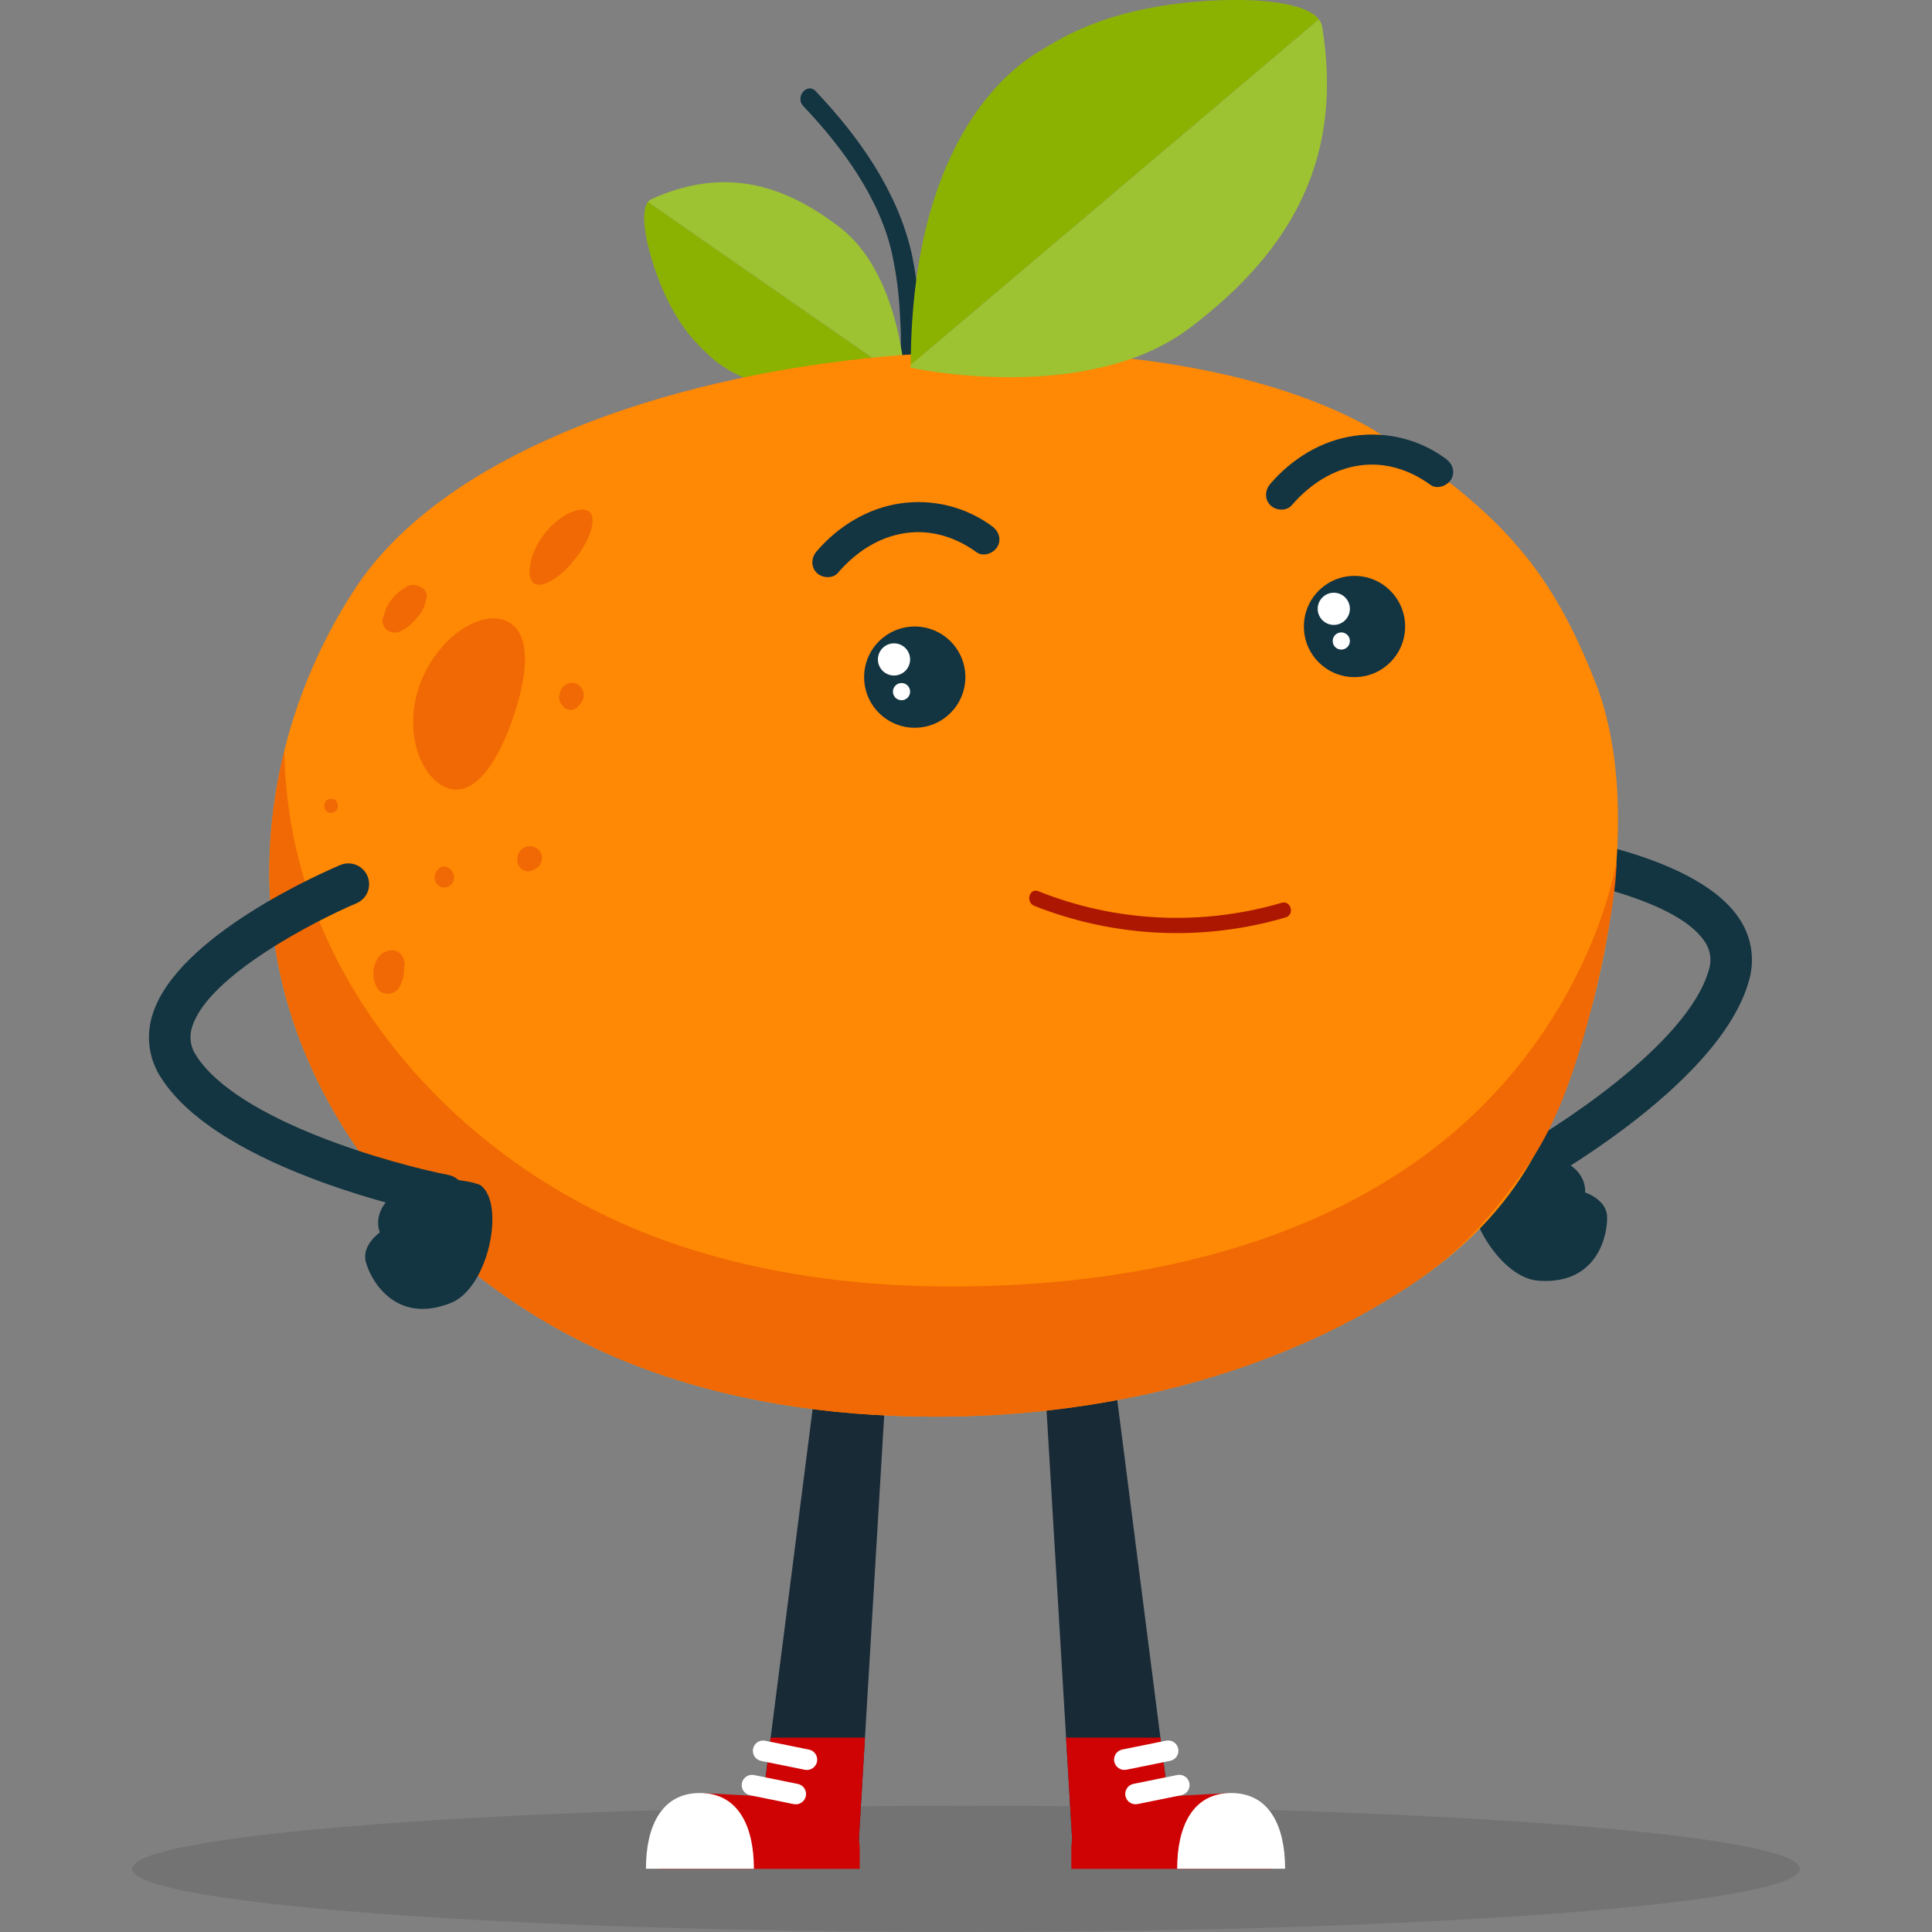 <svg width="562" height="562" viewBox="0 0 562 562" fill="none" xmlns="http://www.w3.org/2000/svg">
<rect x="0" y="0" width="562" height="562" fill="#808080" stroke="none"/>
<g clip-path="url(#clip0)">
<path d="M439.939 348.125C438.592 348.128 437.282 347.68 436.219 346.852C435.155 346.024 434.4 344.865 434.072 343.557C433.744 342.25 433.863 340.871 434.41 339.64C434.957 338.408 435.9 337.395 437.09 336.762C451.752 328.894 491.126 303.795 497.128 282.006C497.564 280.609 497.666 279.129 497.426 277.686C497.186 276.242 496.61 274.875 495.746 273.694C486.911 260.768 452.062 254.586 439.383 253.31C437.854 253.073 436.475 252.259 435.53 251.035C434.585 249.811 434.145 248.271 434.302 246.732C434.46 245.194 435.201 243.774 436.375 242.766C437.548 241.759 439.063 241.24 440.608 241.317C445.846 241.845 492.143 247.066 505.71 266.883C507.562 269.514 508.798 272.527 509.328 275.7C509.858 278.873 509.669 282.125 508.773 285.215C500.18 316.457 445.104 346.192 442.777 347.412C441.905 347.881 440.93 348.126 439.939 348.125Z" fill="#133441"/>
<path d="M428.975 342.41C429.952 341.055 443.817 332.856 454.827 337.846C461.812 341.078 461.082 346.872 461.082 346.872C461.082 346.872 467.202 348.845 467.477 353.712C467.753 358.578 465.1 373.87 447.436 372.539C435.488 371.639 423.748 349.665 428.975 342.41Z" fill="#133441"/>
<path d="M260.094 107.409C262.847 103.228 261.982 96.068 261.78 91.37C261.505 85.68 260.784 80.02 259.622 74.443C256.199 58.004 245.01 42.791 233.657 30.848C231.184 28.246 234.781 23.885 237.26 26.521C249.865 39.784 261.201 55.801 265.236 73.931C266.656 80.67 267.418 87.53 267.512 94.416C267.636 99.941 267.579 106.246 264.438 111.012C262.437 114.041 258.132 110.405 260.11 107.404L260.094 107.409Z" fill="#133441"/>
<path d="M262.561 110.461C224.631 120.392 208.912 105.915 206.108 103.228C203.135 100.379 197.318 95.276 192.283 83.035C188.444 73.689 185.797 62.303 188.478 58.763L262.808 110.411L262.561 110.461Z" fill="#8CB201"/>
<path d="M188.478 58.763C188.75 58.393 189.112 58.099 189.529 57.908C209.795 48.782 227.183 52.822 244.537 66.338C261.892 79.855 263.258 110.304 263.258 110.304L262.808 110.382L188.478 58.763Z" fill="#9DC232"/>
<path opacity="0.1" d="M281 562C414.943 562 523.525 553.777 523.525 543.634C523.525 533.491 414.943 525.268 281 525.268C147.057 525.268 38.474 533.491 38.474 543.634C38.474 553.777 147.057 562 281 562Z" fill="black"/>
<path d="M258.385 391.978L249.668 538.076L220.355 535.333L238.906 390.152L258.385 391.978Z" fill="#192A37"/>
<path d="M224.176 505.452L220.36 535.333L249.668 538.076L251.619 505.452H224.176Z" fill="#CF0303"/>
<path d="M204.619 521.609L236.299 523.295C240.022 523.491 243.528 525.108 246.095 527.813C248.661 530.519 250.091 534.105 250.09 537.834V543.634H191.406L204.619 521.609Z" fill="#CF0303"/>
<path d="M187.899 543.6C187.899 531.438 192.305 521.575 203.601 521.575C214.898 521.575 219.304 531.438 219.304 543.6H187.899Z" fill="white"/>
<path d="M235.32 508.94L222.59 506.362C220.969 506.033 219.388 507.082 219.06 508.703C218.731 510.325 219.779 511.905 221.401 512.234L234.13 514.812C235.752 515.14 237.332 514.092 237.661 512.471C237.989 510.849 236.941 509.269 235.32 508.94Z" fill="white"/>
<path d="M232.075 518.927L219.346 516.349C217.724 516.021 216.144 517.069 215.815 518.69C215.487 520.312 216.535 521.892 218.157 522.221L230.886 524.799C232.507 525.127 234.088 524.079 234.416 522.458C234.745 520.836 233.697 519.256 232.075 518.927Z" fill="white"/>
<path d="M322.818 390.152L341.37 535.333L312.056 538.076L303.339 391.978L322.818 390.152Z" fill="#192A37"/>
<path d="M310.112 505.452L312.056 538.076L341.37 535.333L337.548 505.452H310.112Z" fill="#CF0303"/>
<path d="M357.106 521.609L325.426 523.295C321.702 523.49 318.194 525.106 315.626 527.812C313.059 530.517 311.628 534.104 311.629 537.834V543.634H370.319L357.106 521.609Z" fill="#CF0303"/>
<path d="M373.826 543.6C373.826 531.438 369.419 521.575 358.123 521.575C346.827 521.575 342.427 531.438 342.427 543.6H373.826Z" fill="white"/>
<path d="M327.663 514.79L340.392 512.211C342.014 511.883 343.062 510.302 342.733 508.681C342.405 507.059 340.824 506.011 339.203 506.34L326.473 508.918C324.852 509.246 323.804 510.827 324.132 512.448C324.461 514.07 326.041 515.118 327.663 514.79Z" fill="white"/>
<path d="M330.91 524.783L343.639 522.204C345.261 521.876 346.309 520.295 345.98 518.674C345.652 517.052 344.071 516.004 342.45 516.333L329.72 518.911C328.099 519.239 327.051 520.82 327.379 522.441C327.708 524.063 329.288 525.111 330.91 524.783Z" fill="white"/>
<path d="M463.852 197.875C451.73 167.673 438.562 149.425 398.79 124.562C325.038 82.704 149.666 100.244 103.228 171.326C81.35 204.815 73.054 245.982 81.715 284.288C93.005 334.233 133.368 377.063 184.184 396.913C211.436 407.557 241.222 411.974 270.805 412.087C319.924 412.317 369.819 400.431 409.872 374.129C425.4 363.929 437.478 351.981 446.273 336.205C463.875 304.655 480.353 239.002 463.852 197.875Z" fill="#FF8804"/>
<path d="M264.921 105.746C265.264 38.34 296.264 18.647 301.974 15.174C308.021 11.498 319.075 4.103 341.645 1.175C358.865 -1.073 378.957 -0.405 383.638 5.62L264.887 106.179L264.921 105.746Z" fill="#8CB201"/>
<path d="M383.638 5.62C384.135 6.232 384.466 6.962 384.599 7.739C390.781 45.46 376.349 72.504 346.153 95.36C315.956 118.217 264.826 106.954 264.826 106.954L264.887 106.173L383.638 5.62Z" fill="#9DC232"/>
<path d="M414.194 336.267C375.54 364.586 324.274 374.483 275.127 374.23C245.549 374.09 215.757 369.667 188.506 359.023C137.69 339.173 97.316 296.343 86.025 246.398C83.963 237.224 82.844 227.863 82.687 218.461C77.348 240.047 76.82 262.628 81.715 284.293C93.005 334.238 133.368 377.068 184.184 396.918C211.436 407.562 241.222 411.98 270.805 412.092C319.924 412.323 369.819 400.436 409.872 374.135C425.4 363.934 433.909 353.773 444.351 339.043C453.809 325.707 459.244 307.571 463.24 292.038C466.657 278.791 470.231 259.127 470.231 250.697C470.018 251.602 462.133 301.137 414.194 336.267Z" fill="#F06904"/>
<path d="M129.299 353.773C128.909 353.772 128.519 353.734 128.136 353.661C125.528 353.15 64.214 340.842 46.837 313.489C45.072 310.796 43.936 307.74 43.514 304.548C43.092 301.356 43.394 298.109 44.398 295.05C51.575 272.137 94.309 253.591 99.159 251.557C100.625 250.992 102.253 251.021 103.698 251.636C105.143 252.251 106.292 253.405 106.9 254.853C107.509 256.3 107.53 257.928 106.959 259.391C106.388 260.855 105.269 262.038 103.841 262.69C92.095 267.636 60.567 283.737 55.913 298.658C55.438 300.04 55.292 301.513 55.487 302.961C55.682 304.409 56.213 305.792 57.037 306.998C69.177 326.106 114.153 338.594 130.468 341.792C131.936 342.086 133.242 342.915 134.133 344.117C135.025 345.319 135.438 346.81 135.293 348.3C135.149 349.79 134.456 351.173 133.349 352.181C132.243 353.189 130.802 353.75 129.305 353.757L129.299 353.773Z" fill="#133441"/>
<path d="M139.871 344.838C138.539 343.826 122.881 340.016 113.839 348.03C108.101 353.161 110.495 358.494 110.495 358.494C110.495 358.494 105.218 362.164 106.375 366.924C107.533 371.684 114.552 385.504 131.053 379.063C142.186 374.691 146.997 350.244 139.871 344.838Z" fill="#133441"/>
<path d="M121.353 179.587C120.058 181.264 118.41 182.634 116.525 183.6C113.895 184.943 110.557 182.723 111.411 179.666C111.565 179.143 111.753 178.63 111.973 178.132C112.029 177.744 112.139 177.365 112.299 177.008C113.585 174.261 115.737 172.012 118.425 170.606C119.012 170.306 119.664 170.157 120.324 170.172C120.983 170.186 121.628 170.365 122.201 170.691C122.905 170.921 123.489 171.42 123.827 172.079C124.165 172.738 124.229 173.503 124.005 174.209C123.949 174.428 123.87 174.642 123.803 174.855C123.519 176.656 122.66 178.316 121.353 179.587Z" fill="#F06904"/>
<path d="M111.709 277.021C113.237 276.29 115.114 276.094 116.441 277.403C116.978 277.919 117.363 278.572 117.553 279.292C117.744 280.011 117.732 280.77 117.52 281.483C117.534 281.706 117.534 281.929 117.52 282.152C117.491 283.869 117.049 285.554 116.233 287.064C115.917 287.654 115.454 288.152 114.889 288.509C114.323 288.867 113.675 289.072 113.007 289.104C111.799 289.149 110.259 288.542 109.686 287.373C108.757 285.668 108.423 283.703 108.736 281.787C109.028 280.095 110.09 277.791 111.709 277.021Z" fill="#F06904"/>
<path d="M162.811 201.584C162.84 201.505 162.873 201.421 162.907 201.342C162.928 201.292 162.952 201.243 162.98 201.196C163.155 200.611 163.482 200.083 163.93 199.667C164.132 199.45 164.362 199.261 164.615 199.105C165.415 198.651 166.361 198.526 167.251 198.757C167.822 198.915 168.341 199.218 168.76 199.637C169.179 200.055 169.482 200.575 169.64 201.145C170.174 202.444 169.544 204.029 168.606 204.984C168.498 205.094 168.384 205.198 168.263 205.293C168.007 205.665 167.666 205.97 167.268 206.182C166.87 206.395 166.427 206.508 165.975 206.513C165.516 206.496 165.067 206.371 164.665 206.148C164.262 205.926 163.918 205.612 163.66 205.231C163.528 205.107 163.411 204.967 163.312 204.815C162.866 204.274 162.623 203.594 162.626 202.893C162.651 202.372 162.746 201.856 162.907 201.359C162.862 201.466 162.834 201.522 162.811 201.584Z" fill="#F06904"/>
<path d="M151.077 247.876C150.658 248.618 150.452 249.462 150.481 250.315C150.494 250.86 150.643 251.392 150.914 251.865C151.185 252.338 151.569 252.736 152.032 253.024C152.512 253.304 153.058 253.451 153.614 253.451C154.17 253.451 154.716 253.304 155.196 253.024C155.292 252.967 155.376 252.894 155.466 252.833H155.5C156.226 252.549 156.825 252.012 157.186 251.321C157.48 250.791 157.634 250.196 157.634 249.59C157.634 248.984 157.48 248.388 157.186 247.859C156.882 247.344 156.449 246.917 155.93 246.621C155.41 246.325 154.822 246.171 154.224 246.173H154.106C152.948 246.156 151.594 246.763 151.077 247.876ZM154.263 247.263H154.235H154.134H154.061C154.129 247.259 154.197 247.265 154.263 247.28V247.263ZM153.791 247.359L154.05 247.286H154.095C153.991 247.298 153.889 247.323 153.791 247.359Z" fill="#F06904"/>
<path d="M127.67 252.686C128.09 252.273 128.656 252.041 129.246 252.041C129.836 252.041 130.402 252.273 130.822 252.686C131.242 253.031 131.577 253.467 131.8 253.962C132.007 254.416 132.1 254.914 132.073 255.412C132.046 255.91 131.898 256.394 131.643 256.823C131.392 257.233 131.04 257.572 130.62 257.807C130.2 258.043 129.727 258.166 129.246 258.166C128.765 258.166 128.292 258.043 127.872 257.807C127.452 257.572 127.1 257.233 126.849 256.823C126.597 256.393 126.451 255.909 126.423 255.412C126.396 254.914 126.488 254.417 126.692 253.962C126.92 253.47 127.254 253.035 127.67 252.686Z" fill="#F06904"/>
<path d="M96.304 232.365C98.929 232.365 98.934 236.45 96.304 236.45C93.674 236.45 93.674 232.365 96.304 232.365Z" fill="#F06904"/>
<path d="M167.431 162.418C162.98 168.156 157.517 171.376 155.236 169.606C152.954 167.836 153.932 161.007 158.388 155.269C162.845 149.531 169.066 147.042 171.371 148.812C173.675 150.582 171.888 156.646 167.431 162.418Z" fill="#F06904"/>
<path d="M149.632 207.648C145.21 221.181 138.252 231.876 130.423 229.296C122.595 226.716 117.396 213.56 121.819 200.072C126.242 186.584 138.623 177.755 146.44 180.312C154.258 182.869 154.055 194.12 149.632 207.648Z" fill="#F06904"/>
<path d="M375.77 146.963C380.907 140.995 387.673 136.47 395.603 135.38C403.01 134.363 410.136 136.673 416.088 141.034C418.01 142.439 421.005 141.354 422.118 139.449C423.428 137.201 422.467 134.829 420.539 133.419C412.867 127.79 403.286 125.409 393.872 126.793C384.318 128.164 375.759 133.492 369.537 140.73C367.981 142.534 367.762 145.193 369.537 146.963C371.122 148.553 374.208 148.778 375.77 146.963Z" fill="#133441"/>
<path d="M243.762 166.605C248.899 160.636 255.665 156.112 263.595 155.028C271.002 154.011 278.134 156.315 284.085 160.648C286.007 162.058 289.003 160.974 290.116 159.069C291.425 156.821 290.458 154.449 288.536 153.033C280.864 147.423 271.295 145.054 261.892 146.435C252.338 147.812 243.779 153.134 237.552 160.372C236.001 162.176 235.781 164.835 237.552 166.605C239.142 168.195 242.228 168.42 243.784 166.605H243.762Z" fill="#133441"/>
<path d="M266.09 211.694C274.222 211.694 280.815 205.102 280.815 196.97C280.815 188.838 274.222 182.245 266.09 182.245C257.958 182.245 251.366 188.838 251.366 196.97C251.366 205.102 257.958 211.694 266.09 211.694Z" fill="#133441"/>
<path d="M260.06 196.503C262.645 196.503 264.741 194.407 264.741 191.822C264.741 189.236 262.645 187.14 260.06 187.14C257.474 187.14 255.378 189.236 255.378 191.822C255.378 194.407 257.474 196.503 260.06 196.503Z" fill="white"/>
<path d="M262.246 203.691C263.627 203.691 264.747 202.572 264.747 201.19C264.747 199.809 263.627 198.689 262.246 198.689C260.865 198.689 259.745 199.809 259.745 201.19C259.745 202.572 260.865 203.691 262.246 203.691Z" fill="white"/>
<path d="M394.013 196.97C402.145 196.97 408.737 190.377 408.737 182.245C408.737 174.113 402.145 167.521 394.013 167.521C385.881 167.521 379.288 174.113 379.288 182.245C379.288 190.377 385.881 196.97 394.013 196.97Z" fill="#133441"/>
<path d="M387.988 181.779C390.573 181.779 392.669 179.683 392.669 177.097C392.669 174.512 390.573 172.416 387.988 172.416C385.402 172.416 383.306 174.512 383.306 177.097C383.306 179.683 385.402 181.779 387.988 181.779Z" fill="white"/>
<path d="M390.168 188.961C391.55 188.961 392.669 187.842 392.669 186.46C392.669 185.079 391.55 183.959 390.168 183.959C388.787 183.959 387.668 185.079 387.668 186.46C387.668 187.842 388.787 188.961 390.168 188.961Z" fill="white"/>
<path d="M372.797 262.623C349.499 269.452 324.584 268.264 302.041 259.251C299.411 258.2 298.265 262.465 300.872 263.505C324.179 272.75 349.907 273.937 373.966 266.877C376.686 266.073 375.528 261.819 372.797 262.623Z" fill="#AB1700"/>
</g>
<defs>
<clipPath id="clip0">
<rect width="562" height="562" fill="white"/>
</clipPath>
</defs>
</svg>
